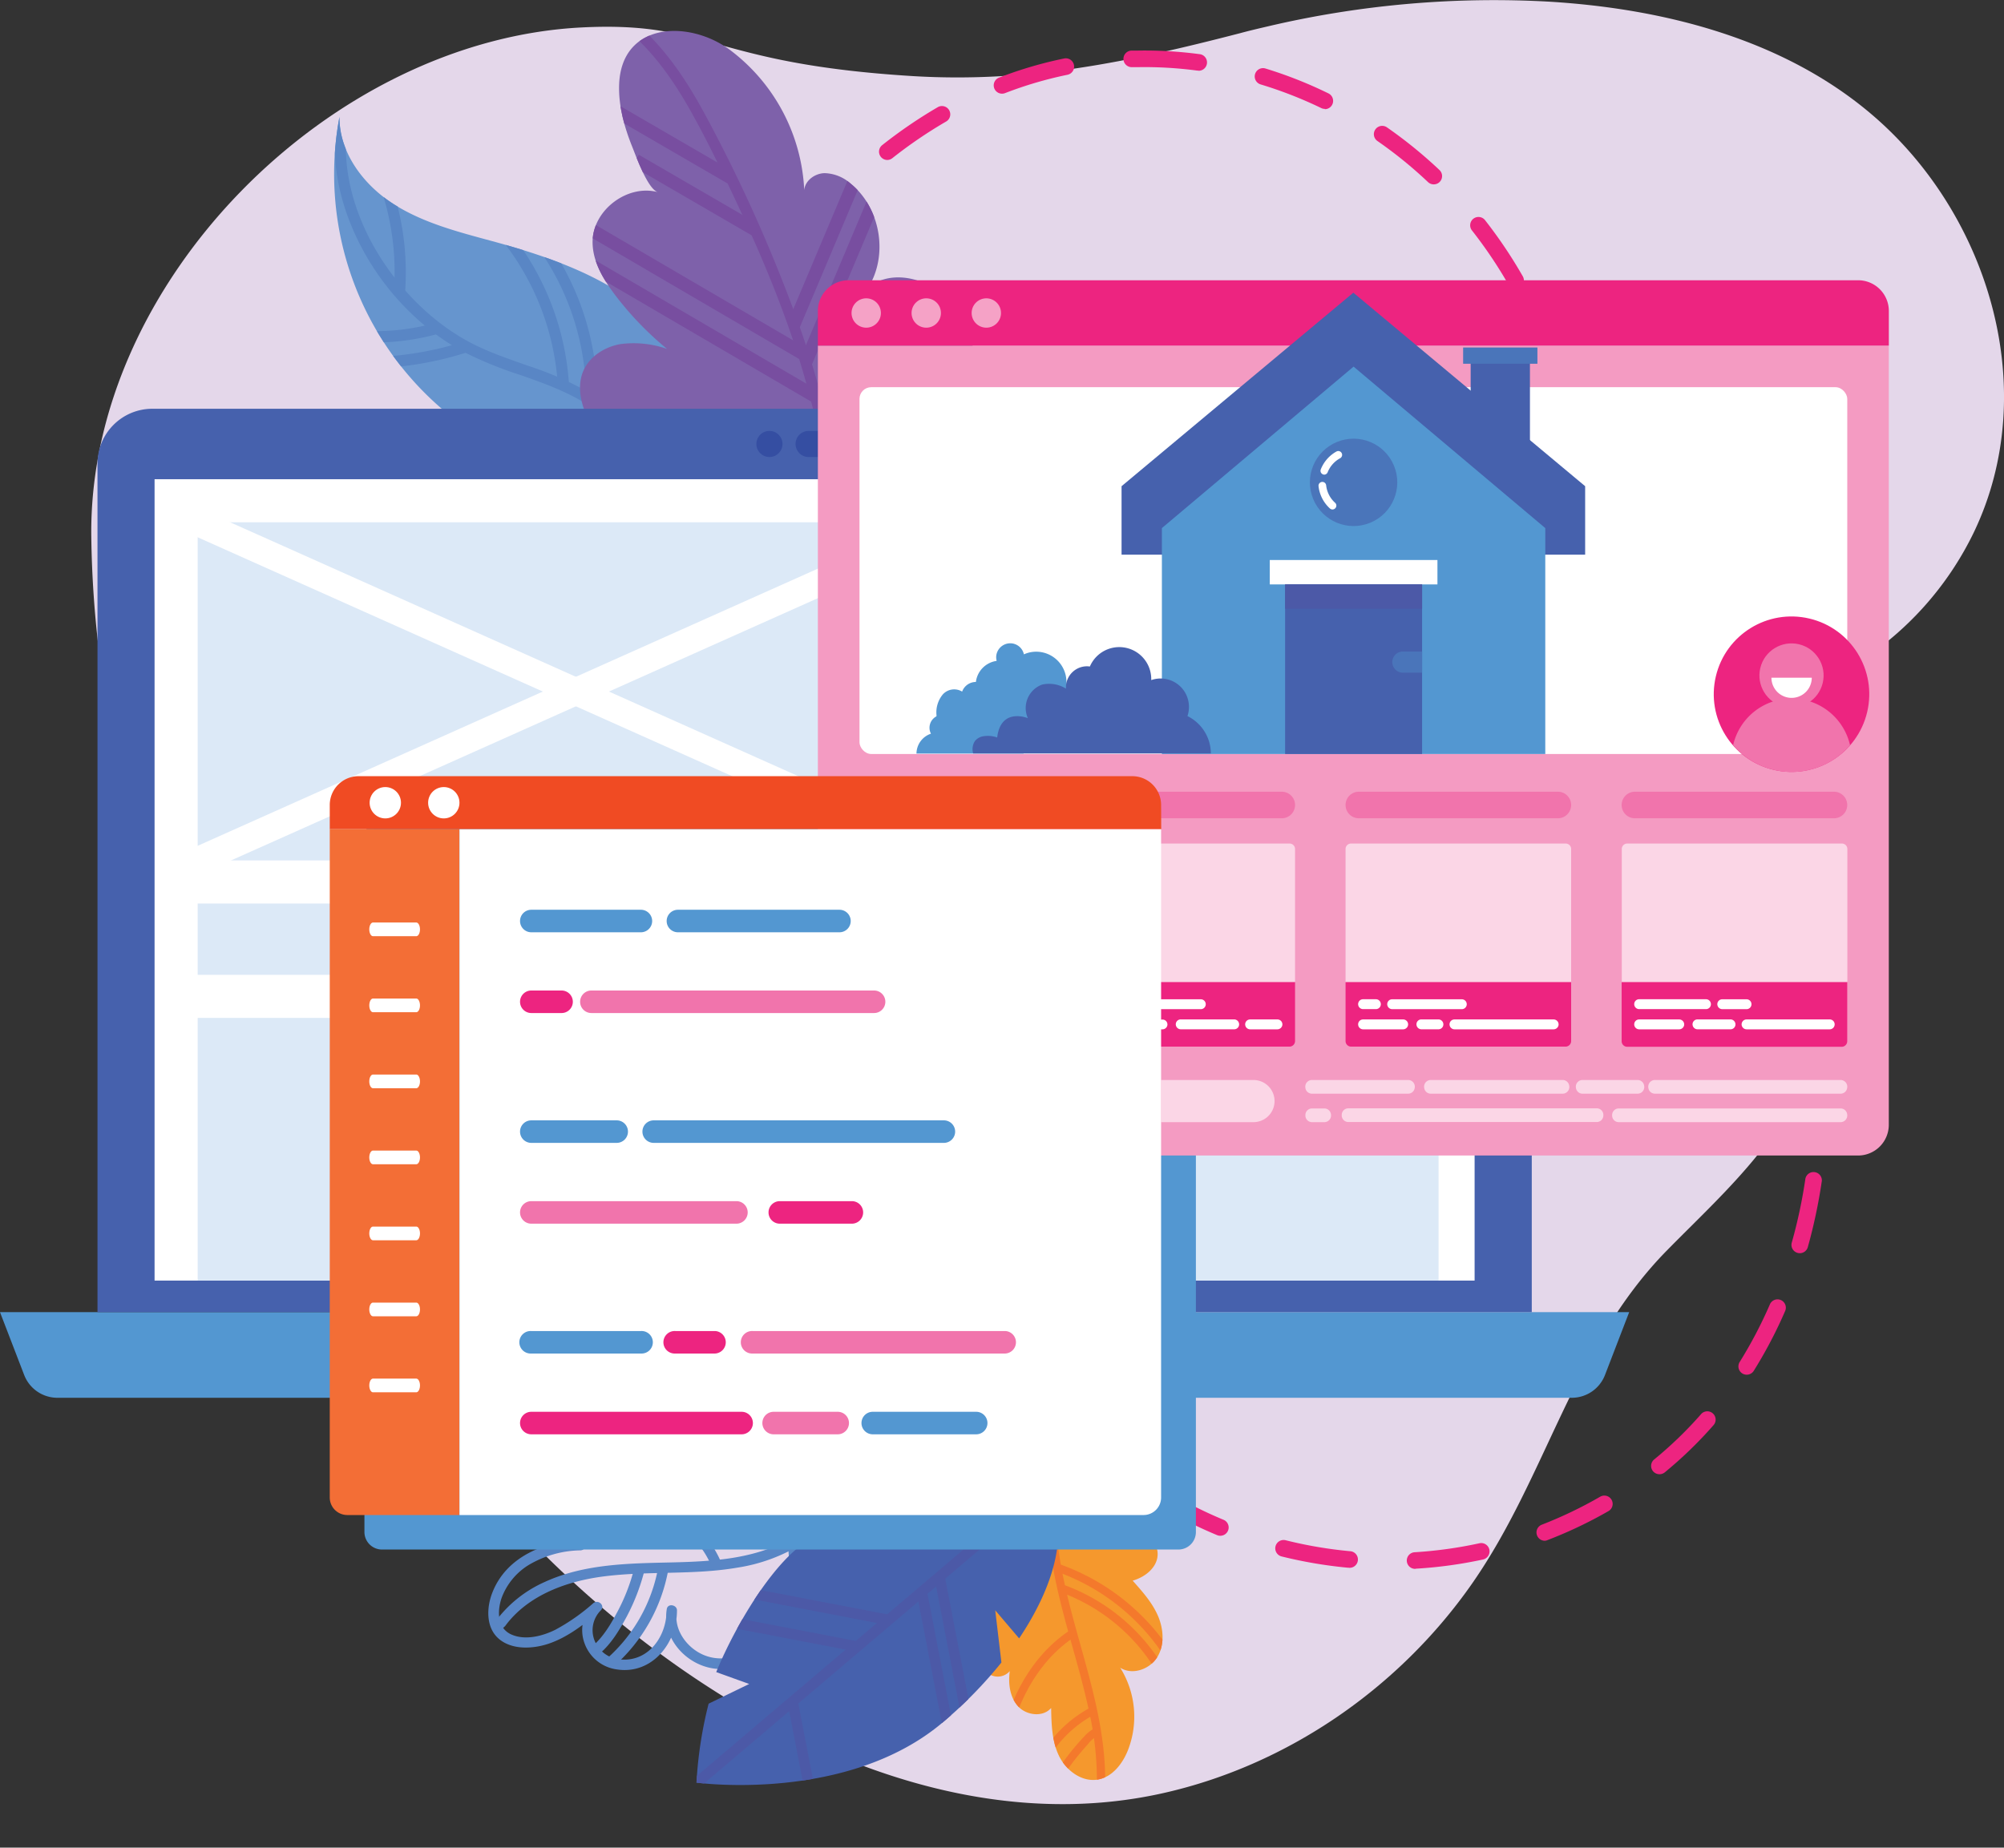 <svg id="Layer_17" data-name="Layer 17" xmlns="http://www.w3.org/2000/svg" viewBox="0 0 482.04 444.54"><rect x="0" y="0" width="482.04" height="444.54" fill="#333333" stroke="none"/><defs><clipPath id="clip-path" transform="translate(-75.55 -60.69)"><path class="cls-1" d="M317.55 443.29a13.5 13.5 0 0 0-7.05 16.15 7.15 7.15 0 0 0 3.14 4.14 3.83 3.83 0 0 0 4.8-.82c-.41 3 0 6.26 2 8.47s6 2.69 7.95.4c.07 3.93.18 8 1.89 11.53s5.52 6.38 9.38 5.69c3.44-.62 5.88-3.76 7.18-7a22.18 22.18 0 0 0-1.84-19.91c2.9 1.89 7.15.39 8.94-2.57s1.5-6.82.1-10-3.73-5.77-6.04-8.37c3.44-1 5.9-3.46 6-6.16.17-3.05-2.68-5.2-4.13-6.28a13.27 13.27 0 0 0-7.84-2.56c1.12-.79 3.57-2.75 3.68-5.39.17-3.83-4.65-8.37-12.3-8.89l-15.82 9.13z"/></clipPath><clipPath id="clip-path-2" transform="translate(-75.55 -60.69)"><path class="cls-2" d="m247.83 463 7.93 2.86-9.76 4.74a98.47 98.47 0 0 0-2.92 19s36.33 5 59.35-14.59a104.72 104.72 0 0 0 14-14.32l-1.49-12.56 5.75 6.76c9.59-14.3 12.38-28.32 5.78-36.08-9.76-11.5-36.33-5-59.35 14.58-8.07 6.9-15.73 20.85-19.29 29.61z"/></clipPath><clipPath id="clip-path-3" transform="translate(-75.55 -60.69)"><path class="cls-3" d="M239.13 180.09a35.77 35.77 0 0 0 .5-33.08c-8.44-16.39-27.81-23.43-45.6-28.28-8.26-2.24-16.72-4.4-23.9-9s-13-12.36-12.93-20.92a74.53 74.53 0 0 0 60.23 87.14z"/></clipPath><clipPath id="clip-path-4" transform="translate(-75.55 -60.69)"><path class="cls-4" d="M255.89 182.41c-7.69-1.47-15.46-3-22.57-6.22s-13.6-8.53-16.75-15.69c-1.46-3.32-2.14-7.22-.71-10.56 1.5-3.5 5.12-5.77 8.86-6.45a24.3 24.3 0 0 1 11.28 1.15 77 77 0 0 1-12.51-13c-2.88-3.8-5.49-8.18-5.4-12.94.15-7.54 8.45-13.76 15.73-11.77-2.45-.67-5.32-8.78-6.17-10.87-1.88-4.66-3.33-9.81-3.18-14.88.45-15.18 16.65-15.79 26.53-8.58a44.78 44.78 0 0 1 18 33.82c.21-2.3 2.55-4 4.86-4.07a9.76 9.76 0 0 1 6.29 2.51c7.2 5.81 9.13 17.18 4.25 25 5.89-4.77 15.26-2 20.16 3.84A22.61 22.61 0 0 1 290 170.8z"/></clipPath><style>.cls-1{fill:#f5982d}.cls-2{fill:#4661ad}.cls-3{fill:#6695ce}.cls-4{fill:#7e61aa}.cls-6{fill:#ed2480}.cls-7{fill:#5986c5}.cls-9{fill:#f4792c}.cls-11{fill:#4c59a7}.cls-14{fill:#784ea0}.cls-15{fill:#5397d1}.cls-17{fill:#354ea2}.cls-18{fill:#fff}.cls-19{fill:#dce9f7}.cls-21{fill:#f5a2c6}.cls-22{fill:#f174ac}.cls-23{fill:#fbd6e6}.cls-26{fill:#4a75ba}</style></defs><path d="M494.15 244.73c3.45-13.63 16.61-17.37 27.23-23.91a76.94 76.94 0 0 0 29.08-32.31c16-33.72 3.77-75.2-23.54-99.29-21.48-18.94-50.75-26.43-78.75-28.13a237.89 237.89 0 0 0-67.9 6c-2.14.5-4.28 1-6.41 1.58C347.24 75.56 323 80.68 295.13 79c-48.73-3-48.65-13.21-79.41-11.72C155 70.2 96.71 128.58 97.51 189.87a254.71 254.71 0 0 0 11.78 73.3L198.1 426c38.26 41.74 99 79.26 157.37 66.09 29.87-6.74 56.71-25.35 74.18-50.4 17.92-25.7 24.22-57 46.72-80 14.6-14.89 32.17-29.84 35.86-51.53 5.03-29.49-24.08-41.72-18.08-65.43z" transform="translate(-75.55 -60.69)" style="fill:#e4d7ea"/><path class="cls-6" d="M440.1 130.13a2 2 0 0 1-1.73-1 108.53 108.53 0 0 0-8.76-13 2 2 0 0 1 3.15-2.47 112.65 112.65 0 0 1 9.08 13.51 2 2 0 0 1-.74 2.73 2.13 2.13 0 0 1-1 .23zm-173.24-7.9a2 2 0 0 1-1.13-.35 2 2 0 0 1-.51-2.78 101.8 101.8 0 0 1 10.46-12.56 2 2 0 0 1 2.88 2.78 98.29 98.29 0 0 0-10.05 12.05 2 2 0 0 1-1.65.86zm153.56-17.18a2 2 0 0 1-1.37-.54 103.51 103.51 0 0 0-12.17-9.89 2 2 0 0 1 2.28-3.29 108.84 108.84 0 0 1 12.64 10.27 2 2 0 0 1 .08 2.83 2 2 0 0 1-1.46.62zM289 99.18a2 2 0 0 1-1.25-3.57 114.24 114.24 0 0 1 13.45-9.18 2 2 0 0 1 2 3.46 109.72 109.72 0 0 0-13 8.85 2 2 0 0 1-1.2.44zm105.23-12.29a1.94 1.94 0 0 1-.87-.2A100.18 100.18 0 0 0 378.78 81a2 2 0 1 1 1.16-3.83 102.89 102.89 0 0 1 15.17 6 2 2 0 0 1-.88 3.79zm-77.64-3.66a2 2 0 0 1-.72-3.87 97.91 97.91 0 0 1 15.65-4.6 2 2 0 1 1 .8 3.92 94.34 94.34 0 0 0-15 4.41 2 2 0 0 1-.73.14zm47.16-5.56h-.27a95.61 95.61 0 0 0-14.26-.82h-1.38a2 2 0 0 1-2.06-1.93 2 2 0 0 1 1.94-2.06h1.43a99.63 99.63 0 0 1 14.86.85 2 2 0 0 1-.26 4z" transform="translate(-75.55 -60.69)"/><path class="cls-7" d="M215.14 431.2c-8.64.38-17.73 4-21.13 12.6-1.42 3.54-1.66 8.39 1.47 11.14s8.16 2.52 12 1.24c4.76-1.6 8.74-4.83 12.55-8l-1.77-1.76a9.19 9.19 0 0 0-2.12 9.61 9.62 9.62 0 0 0 7.87 6.34c8.41 1.23 14.4-6.36 14.38-14.22 0-1.36-2.22-1.76-2.45-.33-1.26 7.53 5.46 14.34 12.85 14.44 8.22.11 14.86-6.45 17.42-13.81a36.78 36.78 0 0 0 1.44-15.29c-.15-1.59-2.65-1.61-2.5 0 .65 7.32 0 15.56-5.21 21.26-4.39 4.85-11.76 7.37-17.44 3.13-2.78-2.07-4.74-5.53-4.15-9.06l-2.46-.34c0 6.13-4.2 12.27-10.85 11.83a7.26 7.26 0 0 1-6.43-4.46 6.76 6.76 0 0 1 1.42-7.34c1.19-1.12-.55-2.78-1.77-1.76a47.7 47.7 0 0 1-9.16 6.41c-3.08 1.52-7.18 2.58-10.49 1.15-3.5-1.52-3.47-5.69-2.41-8.8a15.7 15.7 0 0 1 6.47-7.92 25.14 25.14 0 0 1 12.52-3.55c1.6-.08 1.61-2.58 0-2.5z" transform="translate(-75.55 -60.69)"/><path class="cls-7" d="M197 452c5.53-7.6 15.07-10.94 24-12.05 10.6-1.32 21.35-.27 31.91-2.08a41.42 41.42 0 0 0 15.37-5.62c1.35-.86.1-3-1.26-2.16-8.88 5.66-19.64 6.28-29.87 6.52s-21 .31-30.56 4.7a29.68 29.68 0 0 0-11.8 9.42c-.94 1.31 1.22 2.55 2.16 1.27z" transform="translate(-75.55 -60.69)"/><path class="cls-7" d="M228.05 438.25a46.06 46.06 0 0 1-3.86 10c-1.6 3-3.5 6.32-6.16 8.53-1.24 1 .54 2.79 1.76 1.77 2.81-2.34 4.86-5.84 6.56-9a49.6 49.6 0 0 0 4.11-10.57 1.25 1.25 0 0 0-2.41-.67zM233.84 438a38.41 38.41 0 0 1-12.18 21.64c-1.21 1.06.56 2.83 1.77 1.77a40.55 40.55 0 0 0 12.82-22.75c.31-1.57-2.1-2.24-2.41-.66zM249 436.57a24.06 24.06 0 0 0-15.17-13.71 1.25 1.25 0 0 0-.66 2.41 21.42 21.42 0 0 1 13.42 12 1.3 1.3 0 0 0 1.54.87 1.25 1.25 0 0 0 .87-1.54z" transform="translate(-75.55 -60.69)"/><path class="cls-1" d="M317.55 443.29a13.5 13.5 0 0 0-7.05 16.15 7.15 7.15 0 0 0 3.14 4.14 3.83 3.83 0 0 0 4.8-.82c-.41 3 0 6.26 2 8.47s6 2.69 7.95.4c.07 3.93.18 8 1.89 11.53s5.52 6.38 9.38 5.69c3.44-.62 5.88-3.76 7.18-7a22.18 22.18 0 0 0-1.84-19.91c2.9 1.89 7.15.39 8.94-2.57s1.5-6.82.1-10-3.73-5.77-6.04-8.37c3.44-1 5.9-3.46 6-6.16.17-3.05-2.68-5.2-4.13-6.28a13.27 13.27 0 0 0-7.84-2.56c1.12-.79 3.57-2.75 3.68-5.39.17-3.83-4.65-8.37-12.3-8.89l-15.82 9.13z" transform="translate(-75.55 -60.69)"/><g style="clip-path:url(#clip-path)"><path class="cls-9" d="M341.31 491.69c.57-11.47-2.38-22.69-5.43-33.64-1.55-5.56-3.14-11.11-4.35-16.75a113 113 0 0 1-1.53-38.78c.16-1.22-1.73-1.63-1.9-.39a116.08 116.08 0 0 0 .91 36.59c2.13 11.42 6.09 22.39 8.51 33.75a75.23 75.23 0 0 1 1.83 19.32c-.07 1.25 1.86 1.13 1.92-.1z" transform="translate(-75.55 -60.69)"/><path class="cls-9" d="M339 476.45a8.09 8.09 0 0 0-2.61 2c-.83.87-1.63 1.77-2.4 2.69a60.57 60.57 0 0 0-4.29 5.79 1 1 0 0 0 1.73.86 55.11 55.11 0 0 1 3.83-5.16c.65-.79 1.33-1.57 2-2.32a7.64 7.64 0 0 1 2.3-2 1 1 0 0 0 .63-1.22 1 1 0 0 0-1.22-.62zM337.79 471.56a30.18 30.18 0 0 0-12.54 12.75 1 1 0 0 0 1.72.87 28.34 28.34 0 0 1 11.86-12c1.1-.59.05-2.21-1-1.63zM333.1 452.82c-7.06 4.57-12 11.79-14.8 19.63-.42 1.15 1.31 2 1.73.86 2.7-7.52 7.33-14.46 14.12-18.86a1 1 0 0 0-1-1.63zM354.29 460a46.37 46.37 0 0 0-22.88-18c-1.16-.41-2 1.31-.87 1.73a44.69 44.69 0 0 1 22.12 17.39 1 1 0 0 0 1.63-1z" transform="translate(-75.55 -60.69)"/><path class="cls-9" d="M356.73 457.37A53 53 0 0 0 330.31 437c-1.15-.4-2 1.32-.86 1.73a51.2 51.2 0 0 1 25.65 19.7c.7 1 2.33 0 1.63-1.05z" transform="translate(-75.55 -60.69)"/></g><path class="cls-2" d="m247.83 463 7.93 2.86-9.76 4.74a98.47 98.47 0 0 0-2.92 19s36.33 5 59.35-14.59a104.72 104.72 0 0 0 14-14.32l-1.49-12.56 5.75 6.76c9.59-14.3 12.38-28.32 5.78-36.08-9.76-11.5-36.33-5-59.35 14.58-8.07 6.9-15.73 20.85-19.29 29.61z" transform="translate(-75.55 -60.69)"/><g style="clip-path:url(#clip-path-2)"><path class="cls-11" transform="rotate(-40.34 162.707 528.236)" d="M226.1 454.47h113.92v2.51H226.1z"/><path class="cls-11" transform="rotate(-79.14 189.27 468.734)" d="M262.48 434.99h2.51v36.73h-2.51z"/><path class="cls-11" transform="rotate(-79.14 196.8 462.332)" d="M270.01 428.59h2.51v36.73h-2.51z"/><path class="cls-11" transform="rotate(-79.14 227.222 436.498)" d="M300.43 402.76h2.51v36.73h-2.51z"/><path class="cls-11" transform="rotate(-10.92 -50.165 822.493)" d="M303.69 439.67h2.51v35.63h-2.51z"/><path class="cls-11" transform="rotate(-10.92 -54.416 826.099)" d="M299.42 443.3h2.51v35.63h-2.51z"/><path class="cls-11" transform="rotate(-10.92 -85.5 852.53)" d="M268.35 469.69h2.51v35.63h-2.51z"/></g><path class="cls-3" d="M239.13 180.09a35.77 35.77 0 0 0 .5-33.08c-8.44-16.39-27.81-23.43-45.6-28.28-8.26-2.24-16.72-4.4-23.9-9s-13-12.36-12.93-20.92a74.53 74.53 0 0 0 60.23 87.14z" transform="translate(-75.55 -60.69)"/><g style="clip-path:url(#clip-path-3)"><path class="cls-7" d="M160.34 84.86c-5.39 18 3.48 37.42 16.59 49.75a54.1 54.1 0 0 0 10.82 8c4.6 2.56 9.61 4.24 14.55 6a80.17 80.17 0 0 1 15.24 6.68 51 51 0 0 1 11.71 9.91c7.58 8.65 12.4 20 11.23 31.63-.18 1.72-2.88 1.64-2.71-.1 1.06-10.55-3.05-20.84-9.78-28.86a48.83 48.83 0 0 0-11.87-10.28c-4.75-2.9-10-4.77-15.24-6.62a93 93 0 0 1-14.55-6 56.83 56.83 0 0 1-10.8-7.88 62.27 62.27 0 0 1-15.83-22.99c-3.76-9.55-4.92-20.09-1.95-30a1.35 1.35 0 0 1 2.59.78z" transform="translate(-75.55 -60.69)"/><path class="cls-7" d="M163 140.28a53 53 0 0 0 17-1.82c1.68-.46 2.31 2.17.63 2.63A55.8 55.8 0 0 1 162.9 143a1.36 1.36 0 0 1 .1-2.71zM165.48 146.58a77.12 77.12 0 0 0 21.26-3.58c1.66-.53 2.28 2.11.63 2.63a80 80 0 0 1-22 3.66c-1.74 0-1.64-2.66.09-2.71zM196.35 114.31a65.23 65.23 0 0 1 16.06 38.79c.11 1.74-2.6 1.64-2.71-.09a62.18 62.18 0 0 0-15.31-36.83c-1.14-1.31.81-3.18 2-1.87zM170.47 107.7a65.15 65.15 0 0 1 2.53 23.15c-.13 1.73-2.83 1.65-2.7-.1a62.72 62.72 0 0 0-2.41-22.42c-.49-1.67 2.15-2.29 2.63-.63z" transform="translate(-75.55 -60.69)"/><path class="cls-7" d="M205.22 116.19a65.18 65.18 0 0 1 14 39.58c0 1.74-2.68 1.64-2.7-.1a62.21 62.21 0 0 0-13.25-37.62c-1.07-1.35.87-3.23 1.95-1.86z" transform="translate(-75.55 -60.69)"/></g><path class="cls-4" d="M255.89 182.41c-7.69-1.47-15.46-3-22.57-6.22s-13.6-8.53-16.75-15.69c-1.46-3.32-2.14-7.22-.71-10.56 1.5-3.5 5.12-5.77 8.86-6.45a24.3 24.3 0 0 1 11.28 1.15 77 77 0 0 1-12.51-13c-2.88-3.8-5.49-8.18-5.4-12.94.15-7.54 8.45-13.76 15.73-11.77-2.45-.67-5.32-8.78-6.17-10.87-1.88-4.66-3.33-9.81-3.18-14.88.45-15.18 16.65-15.79 26.53-8.58a44.78 44.78 0 0 1 18 33.82c.21-2.3 2.55-4 4.86-4.07a9.76 9.76 0 0 1 6.29 2.51c7.2 5.81 9.13 17.18 4.25 25 5.89-4.77 15.26-2 20.16 3.84A22.61 22.61 0 0 1 290 170.8z" transform="translate(-75.55 -60.69)"/><g style="clip-path:url(#clip-path-4)"><path class="cls-14" d="M224.67 66.53c7 5.3 12.15 12.37 16.47 19.92s8.18 15.7 11.93 23.69c7 14.93 13.34 30.5 17.42 46.51a106.78 106.78 0 0 1 3.56 26.43c0 1.69 2.61 1.59 2.62-.1 0-16.2-4.46-32-10-47.07a368.5 368.5 0 0 0-21.74-48.06c-4.74-8.75-10.46-17.16-18.46-23.24-1.33-1-3.13.9-1.78 1.92z" transform="translate(-75.55 -60.69)"/><path class="cls-14" transform="rotate(-59.86 146.936 130.651)" d="M235.84 79.31h3.14v32.15h-3.14z"/><path class="cls-14" transform="rotate(-59.86 152.309 142.891)" d="M241.22 90.99h3.14v33.25h-3.14z"/><path class="cls-14" d="m143.11 54.02 50.01 29.24.04 3.67-51.63-30.19 1.58-2.72zM141.88 61.86l54.27 31.73-.16 3.55-51.42-30.07-2.69-5.21z"/><path class="cls-14" transform="rotate(-67.11 190.621 147.306)" d="M254.21 119.12h39.89v3.14h-39.89z"/><path class="cls-14" d="m209.44 46.13 2.89 1.22-17.56 41.61-2.26-2.72 16.93-40.11z"/></g><path class="cls-15" d="M453.62 397H89.36a8.57 8.57 0 0 1-8-5.5l-5.81-15.1h391.88l-5.81 15.1a8.57 8.57 0 0 1-8 5.5z" transform="translate(-75.55 -60.69)"/><path d="M156.3 315.7h79.28v6.68A3.62 3.62 0 0 1 232 326h-72a3.62 3.62 0 0 1-3.62-3.62v-6.68h-.08z" style="fill:#674199"/><path class="cls-2" d="M36.62 98.35h318.64a13.19 13.19 0 0 1 13.19 13.19V315.7h-345V111.54a13.19 13.19 0 0 1 13.17-13.19z"/><circle class="cls-17" cx="185.08" cy="106.82" r="3.14"/><path class="cls-17" d="M282.35 170.65h-12.3a3.15 3.15 0 0 1-3.14-3.14 3.15 3.15 0 0 1 3.14-3.14h12.3a3.15 3.15 0 0 1 3.14 3.14 3.15 3.15 0 0 1-3.14 3.14z" transform="translate(-75.55 -60.69)"/><path class="cls-18" d="M37.18 115.3H354.7v192.81H37.18z"/><path class="cls-19" d="M47.55 125.66h181.96v81.36H47.55zM47.55 217.39h96.05v17.15H47.55zM47.55 244.91h298.48v63.2H47.55z"/><path class="cls-18" d="M305.05 271a3.12 3.12 0 0 1-1.32-.29l-182-81.36a3.24 3.24 0 0 1 2.65-5.92l182 81.36a3.25 3.25 0 0 1-1.33 6.21z" transform="translate(-75.55 -60.69)"/><path class="cls-18" d="M123.1 271a3.25 3.25 0 0 1-1.33-6.21l182-81.36a3.24 3.24 0 1 1 2.65 5.92l-182 81.36a3.12 3.12 0 0 1-1.32.29z" transform="translate(-75.55 -60.69)"/><path class="cls-6" d="M416 438.16a2 2 0 0 1-.12-4 102.49 102.49 0 0 0 15.54-2.16 2 2 0 1 1 .85 3.91 105.47 105.47 0 0 1-16.14 2.21zm-16-.27h-.19a107.83 107.83 0 0 1-16-2.72 2 2 0 0 1 1-3.89 102.76 102.76 0 0 0 15.46 2.63 2 2 0 0 1-.18 4zm47.13-6.49a2 2 0 0 1-.73-3.86 101.87 101.87 0 0 0 14.13-6.78 2 2 0 0 1 2 3.46 104.86 104.86 0 0 1-14.69 7 2 2 0 0 1-.68.18zm-78.07-1.2a1.93 1.93 0 0 1-.77-.16 109.35 109.35 0 0 1-14.52-7.37 2 2 0 0 1-.67-2.75 2 2 0 0 1 2.75-.67 104.28 104.28 0 0 0 14 7.1 2 2 0 0 1-.77 3.85zm105.64-14.81a2 2 0 0 1-1.27-3.54A94.71 94.71 0 0 0 484.67 401a2 2 0 1 1 3 2.64 99.48 99.48 0 0 1-11.67 11.3 2 2 0 0 1-1.3.45zm21-23.94a2 2 0 0 1-1.69-3.06 106.27 106.27 0 0 0 7.28-13.89 2 2 0 0 1 3.67 1.59 108.9 108.9 0 0 1-7.56 14.42 2 2 0 0 1-1.71.94zm12.77-29.24a2 2 0 0 1-1.93-2.54 122.24 122.24 0 0 0 3.28-15.4 2 2 0 0 1 3.95.57 128.16 128.16 0 0 1-3.37 15.91 2 2 0 0 1-1.94 1.46z" transform="translate(-75.55 -60.69)"/><path class="cls-15" d="M356.25 255.78H170.14a6.93 6.93 0 0 0-6.93 6.93V429.3a4.22 4.22 0 0 0 4.22 4.21H359a4.21 4.21 0 0 0 4.21-4.21V262.71a6.93 6.93 0 0 0-6.96-6.93z" transform="translate(-75.55 -60.69)"/><path d="M196.73 83.16h257.6v187.47a7.39 7.39 0 0 1-7.39 7.39H204.12a7.39 7.39 0 0 1-7.39-7.39V83.16z" style="fill:#f49bc2"/><path class="cls-6" d="M204.12 67.43h242.83a7.39 7.39 0 0 1 7.39 7.39v8.34H196.73v-8.34a7.39 7.39 0 0 1 7.39-7.39z"/><path class="cls-21" d="M287.44 136a3.53 3.53 0 1 1-3.53-3.53 3.53 3.53 0 0 1 3.53 3.53zM301.88 136a3.53 3.53 0 1 1-3.52-3.53 3.52 3.52 0 0 1 3.52 3.53zM316.33 136a3.53 3.53 0 1 1-3.53-3.53 3.53 3.53 0 0 1 3.53 3.53z" transform="translate(-75.55 -60.69)"/><rect class="cls-18" x="206.74" y="93.16" width="237.6" height="88.25" rx="2.82"/><path class="cls-22" d="M383.87 257.57H336a3.2 3.2 0 0 1-3.2-3.2 3.19 3.19 0 0 1 3.2-3.19h47.87a3.19 3.19 0 0 1 3.19 3.19 3.19 3.19 0 0 1-3.19 3.2zM450.28 257.57h-47.87a3.2 3.2 0 0 1-3.2-3.2 3.19 3.19 0 0 1 3.2-3.19h47.87a3.19 3.19 0 0 1 3.19 3.19 3.19 3.19 0 0 1-3.19 3.2zM516.69 257.57h-47.88a3.19 3.19 0 0 1-3.19-3.2 3.19 3.19 0 0 1 3.19-3.19h47.88a3.19 3.19 0 0 1 3.19 3.19 3.19 3.19 0 0 1-3.19 3.2z" transform="translate(-75.55 -60.69)"/><path class="cls-6" d="M334.15 312.51h51.56a1.34 1.34 0 0 0 1.35-1.35V297H332.8v14.2a1.34 1.34 0 0 0 1.35 1.31z" transform="translate(-75.55 -60.69)"/><path class="cls-18" d="M364.39 303.5h-11.14a1.21 1.21 0 0 1-1.2-1 1.18 1.18 0 0 1 1.17-1.38h11.17a1.19 1.19 0 0 1 1.19 1.19 1.19 1.19 0 0 1-1.19 1.19zM349.31 303.49H337a1.2 1.2 0 0 1-1.2-1 1.18 1.18 0 0 1 1.17-1.38h12.3a1.18 1.18 0 0 1 1.18 1.19 1.18 1.18 0 0 1-1.14 1.19zM372.42 308.34H359.6a1.21 1.21 0 0 1-1.21-1 1.18 1.18 0 0 1 1.17-1.38h12.83a1.2 1.2 0 0 1 1.2 1 1.18 1.18 0 0 1-1.17 1.38zM356.35 307.35a1.2 1.2 0 0 1-1.2 1H337a1.2 1.2 0 0 1-1.2-1A1.18 1.18 0 0 1 337 306h18.17a1.18 1.18 0 0 1 1.18 1.35zM384 307.35a1.22 1.22 0 0 1-1.21 1h-6.51a1.2 1.2 0 0 1-1.2-1 1.18 1.18 0 0 1 1.17-1.38h6.58a1.19 1.19 0 0 1 1.17 1.38z" transform="translate(-75.55 -60.69)"/><path class="cls-6" d="M400.56 312.51h51.56a1.34 1.34 0 0 0 1.35-1.35V297h-54.26v14.2a1.34 1.34 0 0 0 1.35 1.31z" transform="translate(-75.55 -60.69)"/><path class="cls-18" d="M427.17 303.5h-16.72a1.21 1.21 0 0 1-1.2-1 1.18 1.18 0 0 1 1.17-1.38h16.75a1.19 1.19 0 0 1 1.19 1.19 1.19 1.19 0 0 1-1.19 1.19zM406.51 303.49h-3.06a1.2 1.2 0 0 1-1.2-1 1.18 1.18 0 0 1 1.17-1.38h3.09a1.18 1.18 0 0 1 1.18 1.19 1.18 1.18 0 0 1-1.18 1.19zM421.55 308.34h-4.07a1.2 1.2 0 0 1-1.2-1 1.18 1.18 0 0 1 1.17-1.38h4.07a1.2 1.2 0 0 1 1.2 1 1.18 1.18 0 0 1-1.17 1.38zM414.24 307.35a1.22 1.22 0 0 1-1.21 1h-9.58a1.2 1.2 0 0 1-1.2-1 1.18 1.18 0 0 1 1.17-1.38h9.65a1.19 1.19 0 0 1 1.17 1.38zM450.44 307.35a1.22 1.22 0 0 1-1.21 1h-23.79a1.2 1.2 0 0 1-1.2-1 1.18 1.18 0 0 1 1.17-1.38h23.86a1.2 1.2 0 0 1 1.17 1.38z" transform="translate(-75.55 -60.69)"/><path class="cls-6" d="M465.62 297v14.2a1.34 1.34 0 0 0 1.35 1.35h51.56a1.34 1.34 0 0 0 1.35-1.35V297z" transform="translate(-75.55 -60.69)"/><path class="cls-18" d="M495.67 303.5h-5.82a1.21 1.21 0 0 1-1.2-1 1.18 1.18 0 0 1 1.17-1.38h5.85a1.19 1.19 0 0 1 1.18 1.19 1.19 1.19 0 0 1-1.18 1.19zM485.91 303.49h-16.05a1.2 1.2 0 0 1-1.2-1 1.18 1.18 0 0 1 1.17-1.38h16.08a1.18 1.18 0 0 1 1.18 1.19 1.18 1.18 0 0 1-1.18 1.19zM491.81 308.34h-7.92a1.2 1.2 0 0 1-1.2-1 1.18 1.18 0 0 1 1.17-1.38h7.91a1.21 1.21 0 0 1 1.21 1 1.18 1.18 0 0 1-1.17 1.38zM480.65 307.35a1.22 1.22 0 0 1-1.21 1h-9.58a1.2 1.2 0 0 1-1.2-1 1.18 1.18 0 0 1 1.17-1.38h9.65a1.2 1.2 0 0 1 1.17 1.38zM516.84 307.35a1.2 1.2 0 0 1-1.2 1H495.7a1.22 1.22 0 0 1-1.21-1 1.19 1.19 0 0 1 1.17-1.38h20a1.18 1.18 0 0 1 1.18 1.38z" transform="translate(-75.55 -60.69)"/><path class="cls-23" d="M332.8 264.92v32h54.26v-32a1.31 1.31 0 0 0-1.35-1.27h-51.56a1.31 1.31 0 0 0-1.35 1.27zM399.21 264.92v32h54.26v-32a1.31 1.31 0 0 0-1.35-1.27h-51.56a1.31 1.31 0 0 0-1.35 1.27zM518.53 263.65H467a1.31 1.31 0 0 0-1.35 1.27v32h54.26v-32a1.31 1.31 0 0 0-1.38-1.27z" transform="translate(-75.55 -60.69)"/><circle class="cls-6" cx="506.5" cy="227.72" r="18.7" transform="rotate(-76.72 430.37 245.114)"/><circle class="cls-22" cx="506.5" cy="223.22" r="7.72" transform="rotate(-76.72 430.367 240.612)"/><path class="cls-22" d="M506.5 246.43a18.64 18.64 0 0 0 14.06-6.43 14.42 14.42 0 0 0-28.13 0 18.67 18.67 0 0 0 14.07 6.43z" transform="translate(-75.55 -60.69)"/><path class="cls-18" d="M511.35 223.75a4.85 4.85 0 0 1-9.7 0z" transform="translate(-75.55 -60.69)"/><path class="cls-23" d="M451.51 323.83h-31.84a1.58 1.58 0 0 1-1.54-1.37 1.61 1.61 0 0 1 1.5-1.92h31.83a1.59 1.59 0 0 1 1.55 1.38 1.61 1.61 0 0 1-1.5 1.91zM469.53 323.83h-13.36a1.58 1.58 0 0 1-1.54-1.37 1.61 1.61 0 0 1 1.5-1.92h13.36a1.58 1.58 0 0 1 1.54 1.38 1.6 1.6 0 0 1-1.5 1.91zM415.84 322.46a1.59 1.59 0 0 1-1.55 1.37h-23.2a1.58 1.58 0 0 1-1.54-1.37 1.61 1.61 0 0 1 1.5-1.92h23.29a1.61 1.61 0 0 1 1.5 1.92zM519.86 322.46a1.58 1.58 0 0 1-1.54 1.37h-44.73a1.58 1.58 0 0 1-1.54-1.37 1.61 1.61 0 0 1 1.5-1.92h44.81a1.61 1.61 0 0 1 1.5 1.92zM391.07 327.39h3.08a1.58 1.58 0 0 1 1.54 1.37 1.61 1.61 0 0 1-1.5 1.92h-3.12a1.59 1.59 0 0 1-1.52-1.65 1.58 1.58 0 0 1 1.52-1.64zM464.85 327.39h53.47a1.58 1.58 0 0 1 1.54 1.37 1.61 1.61 0 0 1-1.5 1.92h-53.51a1.59 1.59 0 0 1-1.52-1.65 1.58 1.58 0 0 1 1.52-1.64zM461.22 329a1.59 1.59 0 0 1-1.52 1.65h-59.9a1.59 1.59 0 0 1-1.51-1.65 1.58 1.58 0 0 1 1.51-1.64h59.9a1.58 1.58 0 0 1 1.52 1.64zM377.06 330.68h-22.22v-10.14h22.22a5.07 5.07 0 0 1 5.07 5.07 5.07 5.07 0 0 1-5.07 5.07z" transform="translate(-75.55 -60.69)"/><path d="M354.84 254.37a6.93 6.93 0 0 0-6.93-6.93H161.8a6.93 6.93 0 0 0-6.93 6.93v5.82h200z" transform="translate(-75.55 -60.69)" style="fill:#f04b23"/><circle class="cls-18" cx="92.68" cy="193.14" r="3.77"/><circle class="cls-18" cx="106.75" cy="193.14" r="3.77"/><path d="M154.87 260.19V421a4.22 4.22 0 0 0 4.21 4.21h27v-165z" transform="translate(-75.55 -60.69)" style="fill:#f36e36"/><path class="cls-18" d="M175.68 285.94h-10.41c-.49 0-.89-.73-.89-1.64s.4-1.65.89-1.65h10.41c.49 0 .89.74.89 1.65s-.4 1.64-.89 1.64zM175.68 304.23h-10.41c-.49 0-.89-.73-.89-1.64s.4-1.65.89-1.65h10.41c.49 0 .89.74.89 1.65s-.4 1.64-.89 1.64zM175.68 322.52h-10.41c-.49 0-.89-.73-.89-1.64s.4-1.65.89-1.65h10.41c.49 0 .89.74.89 1.65s-.4 1.64-.89 1.64zM175.68 340.81h-10.41c-.49 0-.89-.73-.89-1.64s.4-1.65.89-1.65h10.41c.49 0 .89.74.89 1.65s-.4 1.64-.89 1.64zM175.68 359.1h-10.41c-.49 0-.89-.74-.89-1.65s.4-1.64.89-1.64h10.41c.49 0 .89.73.89 1.64s-.4 1.65-.89 1.65zM175.68 377.39h-10.41c-.49 0-.89-.74-.89-1.65s.4-1.64.89-1.64h10.41c.49 0 .89.73.89 1.64s-.4 1.65-.89 1.65zM175.68 395.68h-10.41c-.49 0-.89-.74-.89-1.65s.4-1.64.89-1.64h10.41c.49 0 .89.73.89 1.64s-.4 1.65-.89 1.65zM354.84 260.21H186.08v165h164.55a4.22 4.22 0 0 0 4.21-4.21z" transform="translate(-75.55 -60.69)"/><path class="cls-15" d="M229.71 285h-26.36a2.71 2.71 0 1 1 0-5.42h26.36a2.71 2.71 0 0 1 0 5.42zM277.47 285h-38.85a2.71 2.71 0 1 1 0-5.42h38.85a2.71 2.71 0 0 1 0 5.42z" transform="translate(-75.55 -60.69)"/><path class="cls-6" d="M210.63 304.43h-7.28a2.71 2.71 0 0 1 0-5.42h7.28a2.71 2.71 0 0 1 0 5.42z" transform="translate(-75.55 -60.69)"/><path class="cls-22" d="M285.8 304.43h-68a2.71 2.71 0 0 1 0-5.42h68a2.71 2.71 0 0 1 0 5.42z" transform="translate(-75.55 -60.69)"/><path class="cls-15" d="M229.71 386.35h-26.36a2.71 2.71 0 1 1 0-5.41h26.36a2.71 2.71 0 1 1 0 5.41z" transform="translate(-75.55 -60.69)"/><path class="cls-6" d="M247.56 386.35H238a2.71 2.71 0 1 1 0-5.41h9.58a2.71 2.71 0 0 1 0 5.41z" transform="translate(-75.55 -60.69)"/><path class="cls-22" d="M317.38 386.35h-60.76a2.71 2.71 0 1 1 0-5.41h60.76a2.71 2.71 0 0 1 0 5.41z" transform="translate(-75.55 -60.69)"/><path class="cls-6" d="M253.94 405.79h-50.59a2.71 2.71 0 0 1 0-5.42h50.59a2.71 2.71 0 1 1 0 5.42z" transform="translate(-75.55 -60.69)"/><path class="cls-22" d="M277.05 405.79h-15.41a2.71 2.71 0 0 1 0-5.42h15.41a2.71 2.71 0 0 1 0 5.42z" transform="translate(-75.55 -60.69)"/><path class="cls-15" d="M310.36 405.79h-24.88a2.71 2.71 0 0 1 0-5.42h24.88a2.71 2.71 0 0 1 0 5.42zM223.89 335.67h-20.54a2.71 2.71 0 0 1 0-5.42h20.54a2.71 2.71 0 1 1 0 5.42zM302.59 335.67h-69.8a2.71 2.71 0 1 1 0-5.42h69.8a2.71 2.71 0 1 1 0 5.42z" transform="translate(-75.55 -60.69)"/><path class="cls-22" d="M252.69 355.11h-49.34a2.71 2.71 0 0 1 0-5.42h49.34a2.71 2.71 0 1 1 0 5.42z" transform="translate(-75.55 -60.69)"/><path class="cls-6" d="M280.46 355.11h-17.34a2.71 2.71 0 1 1 0-5.42h17.34a2.71 2.71 0 1 1 0 5.42z" transform="translate(-75.55 -60.69)"/><path class="cls-2" d="m325.53 70.42-55.75 46.56v16.48h111.51v-16.48l-55.76-46.56z"/><path class="cls-15" d="M371.7 181.41h-92.22v-54.35l46.11-38.85 46.11 38.85v54.35z"/><path class="cls-2" d="M353.75 84.77h14.26v25.33h-14.26z"/><circle class="cls-26" cx="401.14" cy="176.74" r="10.51" transform="rotate(-22.5 210.828 336.305)"/><path class="cls-18" d="M394.11 174.89a.8.8 0 0 1-.34-.07.91.91 0 0 1-.52-1.19 8.45 8.45 0 0 1 3.76-4.3.92.92 0 0 1 .9 1.61 6.63 6.63 0 0 0-3 3.36.91.91 0 0 1-.8.59zM396.07 183.27a.93.93 0 0 1-.62-.24 8.46 8.46 0 0 1-2.74-5.39.92.92 0 0 1 1.83-.19 6.62 6.62 0 0 0 2.15 4.21.91.91 0 0 1 .06 1.3.92.92 0 0 1-.68.31z" transform="translate(-75.55 -60.69)"/><path class="cls-18" d="M305.43 134.74h40.33v5.87h-40.33z"/><path class="cls-2" d="M309.12 140.61h32.95v40.8h-32.95z"/><path class="cls-26" d="M417.62 222.54H413a2.55 2.55 0 0 1-2.55-2.55 2.55 2.55 0 0 1 2.55-2.54h4.63z" transform="translate(-75.55 -60.69)"/><path class="cls-26" d="M351.94 83.61h17.87v3.91h-17.87z"/><path class="cls-11" d="M309.12 140.61h32.95v5.87h-32.95z"/><path class="cls-15" d="M296 242.05a5.08 5.08 0 0 1 3.48-4.83 3.08 3.08 0 0 1-.35-1.42 3.14 3.14 0 0 1 .52-1.73 3.24 3.24 0 0 1 .61-.67 2.8 2.8 0 0 1 .35-.25c.2-.12.21-.1.21-.32a6.79 6.79 0 0 1 1.52-5.07 3.69 3.69 0 0 1 4.64-.67 3.53 3.53 0 0 1 3.31-2.32 5.84 5.84 0 0 1 5-5.07 3.33 3.33 0 0 1-.11-1.14 3.4 3.4 0 0 1 3.08-3.08 3.36 3.36 0 0 1 3.58 2.65 7.1 7.1 0 0 1 2.95-.64 7.28 7.28 0 0 1 7.28 7.26l.46 4.75-10.8 12.5h-25.75z" transform="translate(-75.55 -60.69)"/><path class="cls-2" d="M310.05 239a3.2 3.2 0 0 1 1.83-1.13 6.72 6.72 0 0 1 3.53.26c.88-7.34 7.38-4.65 7.38-4.65a6 6 0 0 1 3.41-8.07 7.26 7.26 0 0 1 1.7-.19 7.68 7.68 0 0 1 4.05 1.15v-.33A5.07 5.07 0 0 1 337 221a5.52 5.52 0 0 1 .71.05 7.69 7.69 0 0 1 14.76 3v.27a6.82 6.82 0 0 1 9.07 6.45 7 7 0 0 1-.36 2.21 10.08 10.08 0 0 1 5.63 9h-57.17a3.57 3.57 0 0 1 .41-2.98z" transform="translate(-75.55 -60.69)"/></svg>